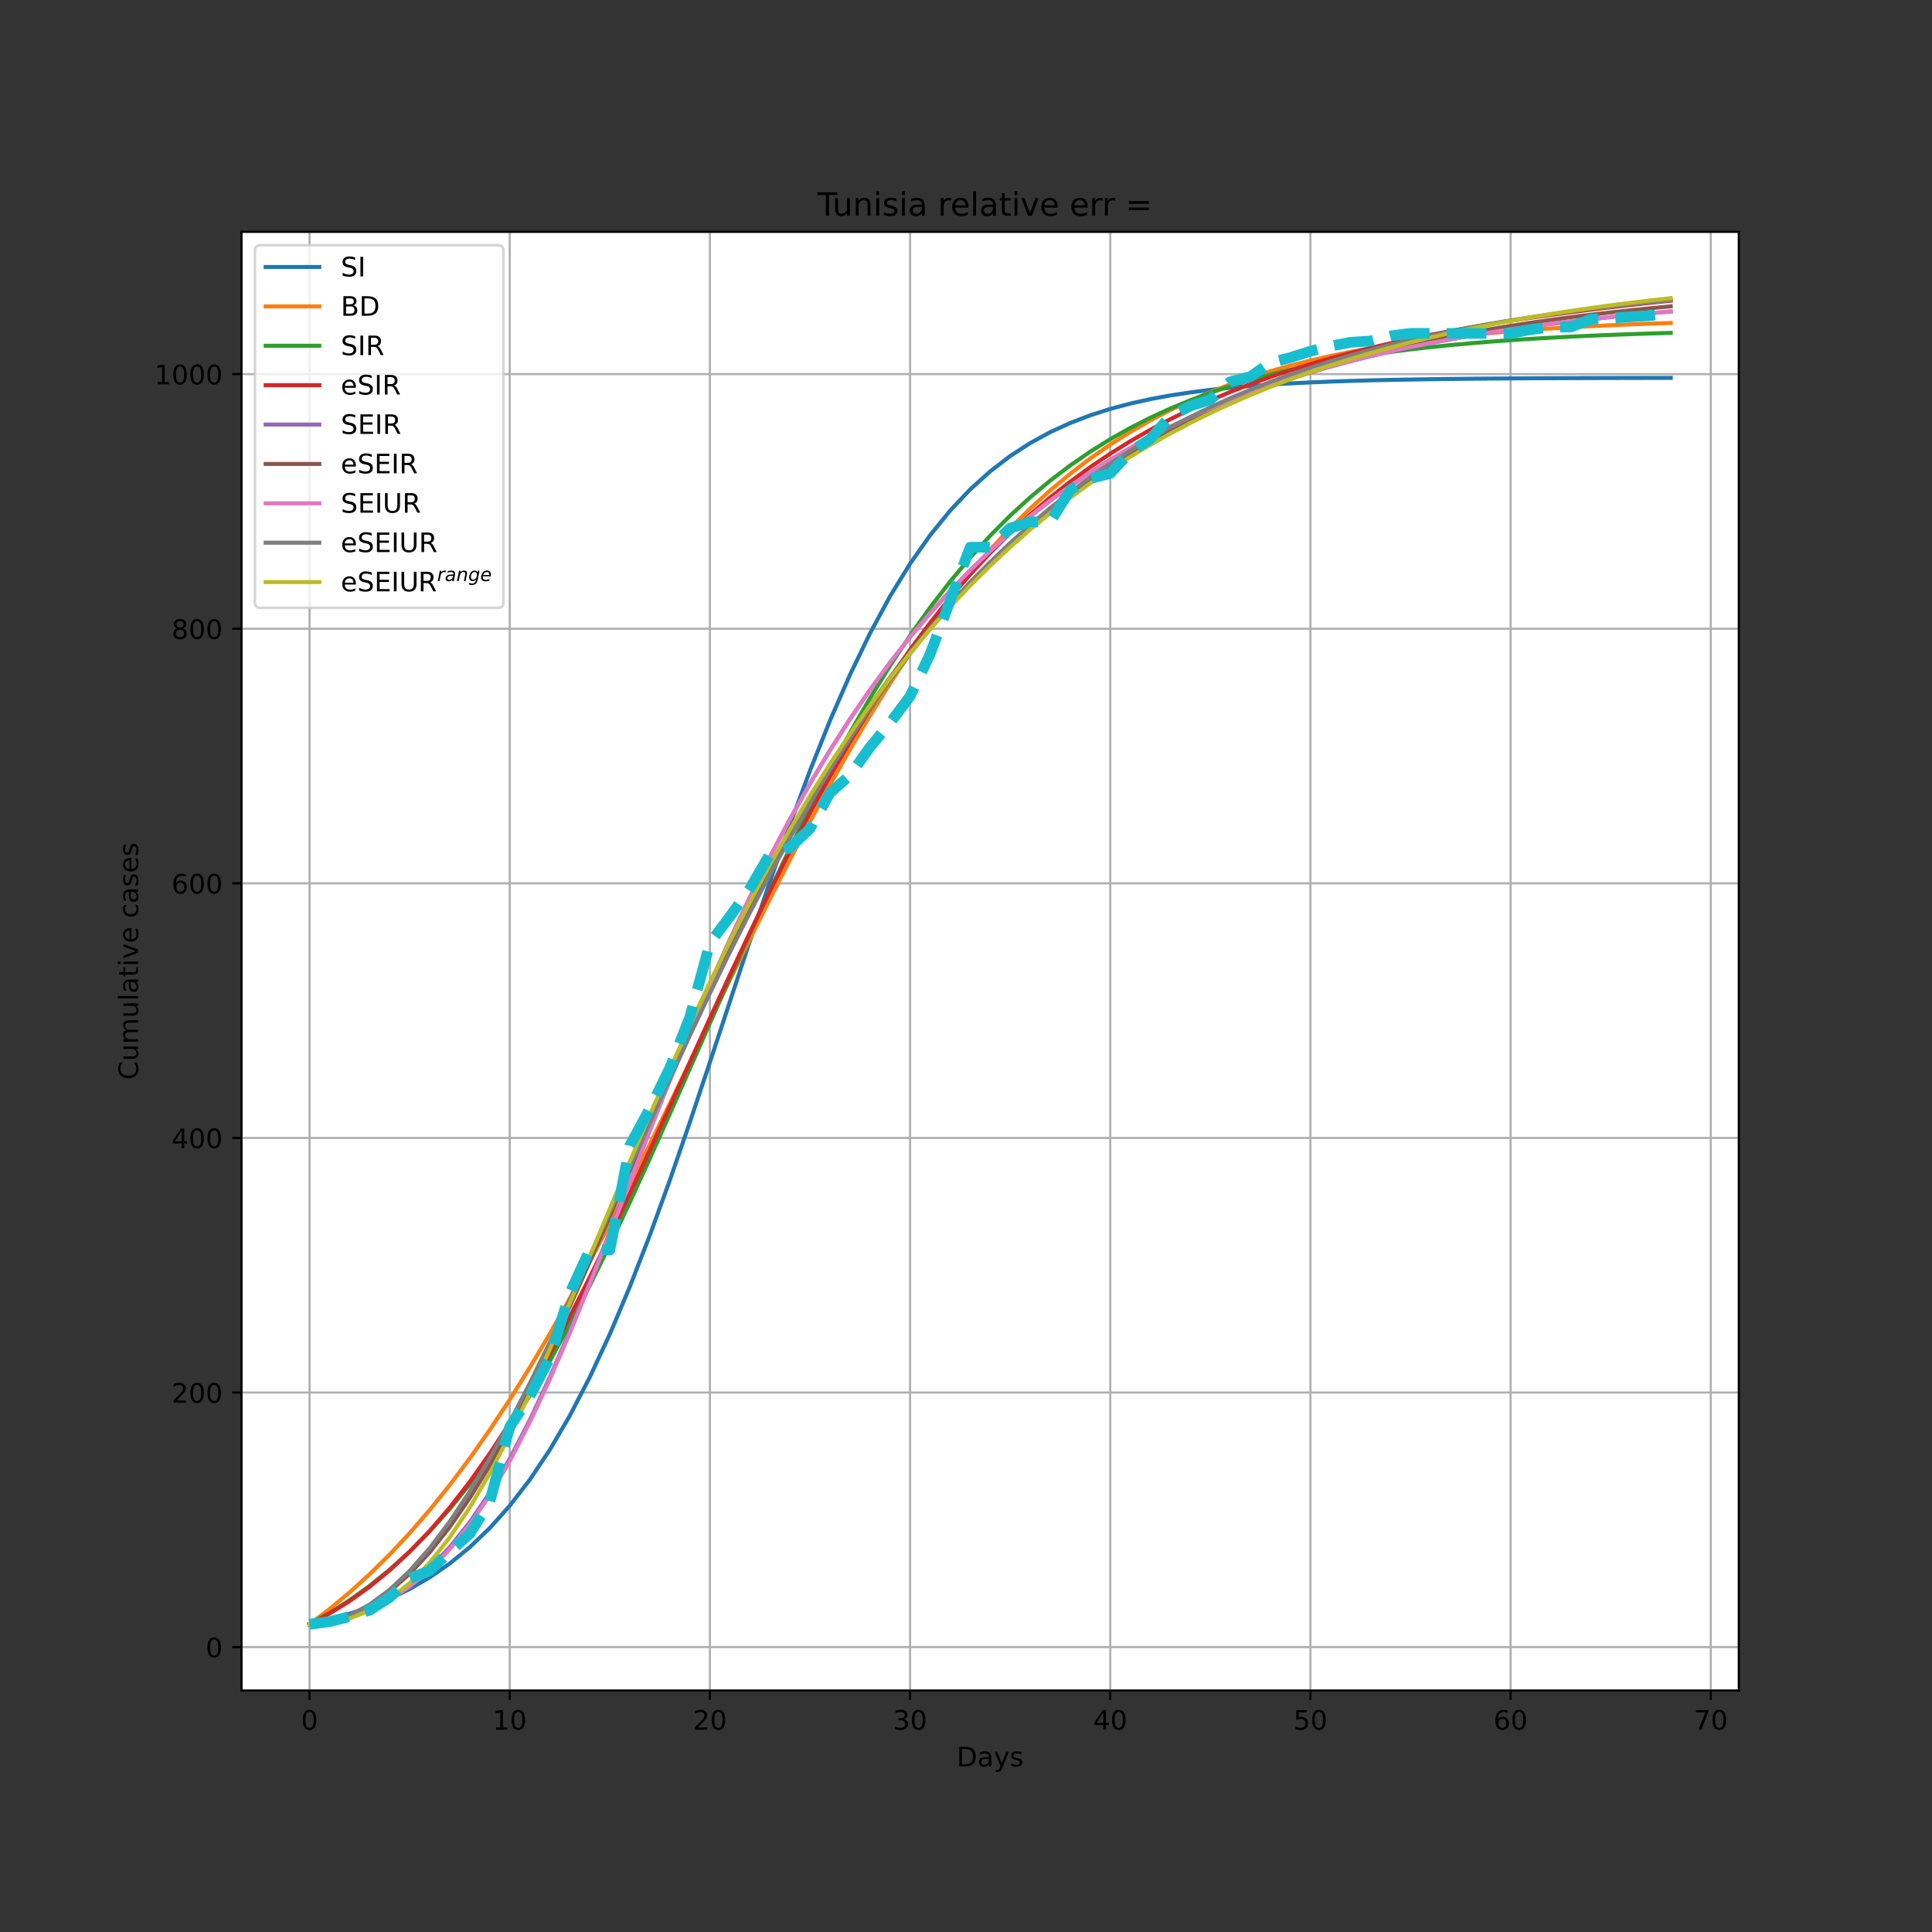 <?xml version="1.0" encoding="utf-8" standalone="no"?>
<!DOCTYPE svg PUBLIC "-//W3C//DTD SVG 1.1//EN"
  "http://www.w3.org/Graphics/SVG/1.1/DTD/svg11.dtd">
<!-- Created with matplotlib (https://matplotlib.org/) -->
<svg height="720pt" version="1.1" viewBox="0 0 720 720" width="720pt" xmlns="http://www.w3.org/2000/svg" xmlns:xlink="http://www.w3.org/1999/xlink">
 <rect x="0" y="0" width="720" height="720" fill="#333333" stroke="none"/>
 <defs>
  <style type="text/css">*{stroke-linecap:butt;stroke-linejoin:round;}</style>
 </defs>
 <g id="figure_1">
  <g id="patch_1">
   <path d="M 0 720 
L 720 720 
L 720 0 
L 0 0 
z
" style="fill:none;"/>
  </g>
  <g id="axes_1">
   <g id="patch_2">
    <path d="M 90 630 
L 648 630 
L 648 86.4 
L 90 86.4 
z
" style="fill:#ffffff;"/>
   </g>
   <g id="matplotlib.axis_1">
    <g id="xtick_1">
     <g id="line2d_1">
      <path clip-path="url(#pfd5584bd1d)" d="M 115.364 630 
L 115.364 86.4 
" style="fill:none;stroke:#b0b0b0;stroke-linecap:square;stroke-width:0.8;"/>
     </g>
     <g id="line2d_2">
      <defs>
       <path d="M 0 0 
L 0 3.5 
" id="mb42c02d935" style="stroke:#000000;stroke-width:0.8;"/>
      </defs>
      <g>
       <use style="stroke:#000000;stroke-width:0.8;" x="115.364" xlink:href="#mb42c02d935" y="630"/>
      </g>
     </g>
     <g id="text_1">
      <!-- 0 -->
      <g transform="translate(112.182 644.598)scale(0.1 -0.1)">
       <defs>
        <path d="M 31.781 66.406 
Q 24.172 66.406 20.328 58.906 
Q 16.5 51.422 16.5 36.375 
Q 16.5 21.391 20.328 13.891 
Q 24.172 6.391 31.781 6.391 
Q 39.453 6.391 43.281 13.891 
Q 47.125 21.391 47.125 36.375 
Q 47.125 51.422 43.281 58.906 
Q 39.453 66.406 31.781 66.406 
z
M 31.781 74.219 
Q 44.047 74.219 50.516 64.516 
Q 56.984 54.828 56.984 36.375 
Q 56.984 17.969 50.516 8.266 
Q 44.047 -1.422 31.781 -1.422 
Q 19.531 -1.422 13.062 8.266 
Q 6.594 17.969 6.594 36.375 
Q 6.594 54.828 13.062 64.516 
Q 19.531 74.219 31.781 74.219 
z
" id="DejaVuSans-48"/>
       </defs>
       <use xlink:href="#DejaVuSans-48"/>
      </g>
     </g>
    </g>
    <g id="xtick_2">
     <g id="line2d_3">
      <path clip-path="url(#pfd5584bd1d)" d="M 189.963 630 
L 189.963 86.4 
" style="fill:none;stroke:#b0b0b0;stroke-linecap:square;stroke-width:0.8;"/>
     </g>
     <g id="line2d_4">
      <g>
       <use style="stroke:#000000;stroke-width:0.8;" x="189.963" xlink:href="#mb42c02d935" y="630"/>
      </g>
     </g>
     <g id="text_2">
      <!-- 10 -->
      <g transform="translate(183.6 644.598)scale(0.1 -0.1)">
       <defs>
        <path d="M 12.406 8.297 
L 28.516 8.297 
L 28.516 63.922 
L 10.984 60.406 
L 10.984 69.391 
L 28.422 72.906 
L 38.281 72.906 
L 38.281 8.297 
L 54.391 8.297 
L 54.391 0 
L 12.406 0 
z
" id="DejaVuSans-49"/>
       </defs>
       <use xlink:href="#DejaVuSans-49"/>
       <use x="63.623" xlink:href="#DejaVuSans-48"/>
      </g>
     </g>
    </g>
    <g id="xtick_3">
     <g id="line2d_5">
      <path clip-path="url(#pfd5584bd1d)" d="M 264.561 630 
L 264.561 86.4 
" style="fill:none;stroke:#b0b0b0;stroke-linecap:square;stroke-width:0.8;"/>
     </g>
     <g id="line2d_6">
      <g>
       <use style="stroke:#000000;stroke-width:0.8;" x="264.561" xlink:href="#mb42c02d935" y="630"/>
      </g>
     </g>
     <g id="text_3">
      <!-- 20 -->
      <g transform="translate(258.199 644.598)scale(0.1 -0.1)">
       <defs>
        <path d="M 19.188 8.297 
L 53.609 8.297 
L 53.609 0 
L 7.328 0 
L 7.328 8.297 
Q 12.938 14.109 22.625 23.891 
Q 32.328 33.688 34.812 36.531 
Q 39.547 41.844 41.422 45.531 
Q 43.312 49.219 43.312 52.781 
Q 43.312 58.594 39.234 62.25 
Q 35.156 65.922 28.609 65.922 
Q 23.969 65.922 18.812 64.312 
Q 13.672 62.703 7.812 59.422 
L 7.812 69.391 
Q 13.766 71.781 18.938 73 
Q 24.125 74.219 28.422 74.219 
Q 39.75 74.219 46.484 68.547 
Q 53.219 62.891 53.219 53.422 
Q 53.219 48.922 51.531 44.891 
Q 49.859 40.875 45.406 35.406 
Q 44.188 33.984 37.641 27.219 
Q 31.109 20.453 19.188 8.297 
z
" id="DejaVuSans-50"/>
       </defs>
       <use xlink:href="#DejaVuSans-50"/>
       <use x="63.623" xlink:href="#DejaVuSans-48"/>
      </g>
     </g>
    </g>
    <g id="xtick_4">
     <g id="line2d_7">
      <path clip-path="url(#pfd5584bd1d)" d="M 339.16 630 
L 339.16 86.4 
" style="fill:none;stroke:#b0b0b0;stroke-linecap:square;stroke-width:0.8;"/>
     </g>
     <g id="line2d_8">
      <g>
       <use style="stroke:#000000;stroke-width:0.8;" x="339.16" xlink:href="#mb42c02d935" y="630"/>
      </g>
     </g>
     <g id="text_4">
      <!-- 30 -->
      <g transform="translate(332.798 644.598)scale(0.1 -0.1)">
       <defs>
        <path d="M 40.578 39.312 
Q 47.656 37.797 51.625 33 
Q 55.609 28.219 55.609 21.188 
Q 55.609 10.406 48.188 4.484 
Q 40.766 -1.422 27.094 -1.422 
Q 22.516 -1.422 17.656 -0.516 
Q 12.797 0.391 7.625 2.203 
L 7.625 11.719 
Q 11.719 9.328 16.594 8.109 
Q 21.484 6.891 26.812 6.891 
Q 36.078 6.891 40.938 10.547 
Q 45.797 14.203 45.797 21.188 
Q 45.797 27.641 41.281 31.266 
Q 36.766 34.906 28.719 34.906 
L 20.219 34.906 
L 20.219 43.016 
L 29.109 43.016 
Q 36.375 43.016 40.234 45.922 
Q 44.094 48.828 44.094 54.297 
Q 44.094 59.906 40.109 62.906 
Q 36.141 65.922 28.719 65.922 
Q 24.656 65.922 20.016 65.031 
Q 15.375 64.156 9.812 62.312 
L 9.812 71.094 
Q 15.438 72.656 20.344 73.438 
Q 25.25 74.219 29.594 74.219 
Q 40.828 74.219 47.359 69.109 
Q 53.906 64.016 53.906 55.328 
Q 53.906 49.266 50.438 45.094 
Q 46.969 40.922 40.578 39.312 
z
" id="DejaVuSans-51"/>
       </defs>
       <use xlink:href="#DejaVuSans-51"/>
       <use x="63.623" xlink:href="#DejaVuSans-48"/>
      </g>
     </g>
    </g>
    <g id="xtick_5">
     <g id="line2d_9">
      <path clip-path="url(#pfd5584bd1d)" d="M 413.759 630 
L 413.759 86.4 
" style="fill:none;stroke:#b0b0b0;stroke-linecap:square;stroke-width:0.8;"/>
     </g>
     <g id="line2d_10">
      <g>
       <use style="stroke:#000000;stroke-width:0.8;" x="413.759" xlink:href="#mb42c02d935" y="630"/>
      </g>
     </g>
     <g id="text_5">
      <!-- 40 -->
      <g transform="translate(407.397 644.598)scale(0.1 -0.1)">
       <defs>
        <path d="M 37.797 64.312 
L 12.891 25.391 
L 37.797 25.391 
z
M 35.203 72.906 
L 47.609 72.906 
L 47.609 25.391 
L 58.016 25.391 
L 58.016 17.188 
L 47.609 17.188 
L 47.609 0 
L 37.797 0 
L 37.797 17.188 
L 4.891 17.188 
L 4.891 26.703 
z
" id="DejaVuSans-52"/>
       </defs>
       <use xlink:href="#DejaVuSans-52"/>
       <use x="63.623" xlink:href="#DejaVuSans-48"/>
      </g>
     </g>
    </g>
    <g id="xtick_6">
     <g id="line2d_11">
      <path clip-path="url(#pfd5584bd1d)" d="M 488.358 630 
L 488.358 86.4 
" style="fill:none;stroke:#b0b0b0;stroke-linecap:square;stroke-width:0.8;"/>
     </g>
     <g id="line2d_12">
      <g>
       <use style="stroke:#000000;stroke-width:0.8;" x="488.358" xlink:href="#mb42c02d935" y="630"/>
      </g>
     </g>
     <g id="text_6">
      <!-- 50 -->
      <g transform="translate(481.996 644.598)scale(0.1 -0.1)">
       <defs>
        <path d="M 10.797 72.906 
L 49.516 72.906 
L 49.516 64.594 
L 19.828 64.594 
L 19.828 46.734 
Q 21.969 47.469 24.109 47.828 
Q 26.266 48.188 28.422 48.188 
Q 40.625 48.188 47.75 41.5 
Q 54.891 34.812 54.891 23.391 
Q 54.891 11.625 47.562 5.094 
Q 40.234 -1.422 26.906 -1.422 
Q 22.312 -1.422 17.547 -0.641 
Q 12.797 0.141 7.719 1.703 
L 7.719 11.625 
Q 12.109 9.234 16.797 8.062 
Q 21.484 6.891 26.703 6.891 
Q 35.156 6.891 40.078 11.328 
Q 45.016 15.766 45.016 23.391 
Q 45.016 31 40.078 35.438 
Q 35.156 39.891 26.703 39.891 
Q 22.75 39.891 18.812 39.016 
Q 14.891 38.141 10.797 36.281 
z
" id="DejaVuSans-53"/>
       </defs>
       <use xlink:href="#DejaVuSans-53"/>
       <use x="63.623" xlink:href="#DejaVuSans-48"/>
      </g>
     </g>
    </g>
    <g id="xtick_7">
     <g id="line2d_13">
      <path clip-path="url(#pfd5584bd1d)" d="M 562.957 630 
L 562.957 86.4 
" style="fill:none;stroke:#b0b0b0;stroke-linecap:square;stroke-width:0.8;"/>
     </g>
     <g id="line2d_14">
      <g>
       <use style="stroke:#000000;stroke-width:0.8;" x="562.957" xlink:href="#mb42c02d935" y="630"/>
      </g>
     </g>
     <g id="text_7">
      <!-- 60 -->
      <g transform="translate(556.595 644.598)scale(0.1 -0.1)">
       <defs>
        <path d="M 33.016 40.375 
Q 26.375 40.375 22.484 35.828 
Q 18.609 31.297 18.609 23.391 
Q 18.609 15.531 22.484 10.953 
Q 26.375 6.391 33.016 6.391 
Q 39.656 6.391 43.531 10.953 
Q 47.406 15.531 47.406 23.391 
Q 47.406 31.297 43.531 35.828 
Q 39.656 40.375 33.016 40.375 
z
M 52.594 71.297 
L 52.594 62.312 
Q 48.875 64.062 45.094 64.984 
Q 41.312 65.922 37.594 65.922 
Q 27.828 65.922 22.672 59.328 
Q 17.531 52.734 16.797 39.406 
Q 19.672 43.656 24.016 45.922 
Q 28.375 48.188 33.594 48.188 
Q 44.578 48.188 50.953 41.516 
Q 57.328 34.859 57.328 23.391 
Q 57.328 12.156 50.688 5.359 
Q 44.047 -1.422 33.016 -1.422 
Q 20.359 -1.422 13.672 8.266 
Q 6.984 17.969 6.984 36.375 
Q 6.984 53.656 15.188 63.938 
Q 23.391 74.219 37.203 74.219 
Q 40.922 74.219 44.703 73.484 
Q 48.484 72.75 52.594 71.297 
z
" id="DejaVuSans-54"/>
       </defs>
       <use xlink:href="#DejaVuSans-54"/>
       <use x="63.623" xlink:href="#DejaVuSans-48"/>
      </g>
     </g>
    </g>
    <g id="xtick_8">
     <g id="line2d_15">
      <path clip-path="url(#pfd5584bd1d)" d="M 637.556 630 
L 637.556 86.4 
" style="fill:none;stroke:#b0b0b0;stroke-linecap:square;stroke-width:0.8;"/>
     </g>
     <g id="line2d_16">
      <g>
       <use style="stroke:#000000;stroke-width:0.8;" x="637.556" xlink:href="#mb42c02d935" y="630"/>
      </g>
     </g>
     <g id="text_8">
      <!-- 70 -->
      <g transform="translate(631.194 644.598)scale(0.1 -0.1)">
       <defs>
        <path d="M 8.203 72.906 
L 55.078 72.906 
L 55.078 68.703 
L 28.609 0 
L 18.312 0 
L 43.219 64.594 
L 8.203 64.594 
z
" id="DejaVuSans-55"/>
       </defs>
       <use xlink:href="#DejaVuSans-55"/>
       <use x="63.623" xlink:href="#DejaVuSans-48"/>
      </g>
     </g>
    </g>
    <g id="text_9">
     <!-- Days -->
     <g transform="translate(356.522 658.277)scale(0.1 -0.1)">
      <defs>
       <path d="M 19.672 64.797 
L 19.672 8.109 
L 31.594 8.109 
Q 46.688 8.109 53.688 14.938 
Q 60.688 21.781 60.688 36.531 
Q 60.688 51.172 53.688 57.984 
Q 46.688 64.797 31.594 64.797 
z
M 9.812 72.906 
L 30.078 72.906 
Q 51.266 72.906 61.172 64.094 
Q 71.094 55.281 71.094 36.531 
Q 71.094 17.672 61.125 8.828 
Q 51.172 0 30.078 0 
L 9.812 0 
z
" id="DejaVuSans-68"/>
       <path d="M 34.281 27.484 
Q 23.391 27.484 19.188 25 
Q 14.984 22.516 14.984 16.5 
Q 14.984 11.719 18.141 8.906 
Q 21.297 6.109 26.703 6.109 
Q 34.188 6.109 38.703 11.406 
Q 43.219 16.703 43.219 25.484 
L 43.219 27.484 
z
M 52.203 31.203 
L 52.203 0 
L 43.219 0 
L 43.219 8.297 
Q 40.141 3.328 35.547 0.953 
Q 30.953 -1.422 24.312 -1.422 
Q 15.922 -1.422 10.953 3.297 
Q 6 8.016 6 15.922 
Q 6 25.141 12.172 29.828 
Q 18.359 34.516 30.609 34.516 
L 43.219 34.516 
L 43.219 35.406 
Q 43.219 41.609 39.141 45 
Q 35.062 48.391 27.688 48.391 
Q 23 48.391 18.547 47.266 
Q 14.109 46.141 10.016 43.891 
L 10.016 52.203 
Q 14.938 54.109 19.578 55.047 
Q 24.219 56 28.609 56 
Q 40.484 56 46.344 49.844 
Q 52.203 43.703 52.203 31.203 
z
" id="DejaVuSans-97"/>
       <path d="M 32.172 -5.078 
Q 28.375 -14.844 24.75 -17.812 
Q 21.141 -20.797 15.094 -20.797 
L 7.906 -20.797 
L 7.906 -13.281 
L 13.188 -13.281 
Q 16.891 -13.281 18.938 -11.516 
Q 21 -9.766 23.484 -3.219 
L 25.094 0.875 
L 2.984 54.688 
L 12.5 54.688 
L 29.594 11.922 
L 46.688 54.688 
L 56.203 54.688 
z
" id="DejaVuSans-121"/>
       <path d="M 44.281 53.078 
L 44.281 44.578 
Q 40.484 46.531 36.375 47.5 
Q 32.281 48.484 27.875 48.484 
Q 21.188 48.484 17.844 46.438 
Q 14.5 44.391 14.5 40.281 
Q 14.5 37.156 16.891 35.375 
Q 19.281 33.594 26.516 31.984 
L 29.594 31.297 
Q 39.156 29.25 43.188 25.516 
Q 47.219 21.781 47.219 15.094 
Q 47.219 7.469 41.188 3.016 
Q 35.156 -1.422 24.609 -1.422 
Q 20.219 -1.422 15.453 -0.562 
Q 10.688 0.297 5.422 2 
L 5.422 11.281 
Q 10.406 8.688 15.234 7.391 
Q 20.062 6.109 24.812 6.109 
Q 31.156 6.109 34.562 8.281 
Q 37.984 10.453 37.984 14.406 
Q 37.984 18.062 35.516 20.016 
Q 33.062 21.969 24.703 23.781 
L 21.578 24.516 
Q 13.234 26.266 9.516 29.906 
Q 5.812 33.547 5.812 39.891 
Q 5.812 47.609 11.281 51.797 
Q 16.75 56 26.812 56 
Q 31.781 56 36.172 55.266 
Q 40.578 54.547 44.281 53.078 
z
" id="DejaVuSans-115"/>
      </defs>
      <use xlink:href="#DejaVuSans-68"/>
      <use x="77.002" xlink:href="#DejaVuSans-97"/>
      <use x="138.281" xlink:href="#DejaVuSans-121"/>
      <use x="197.461" xlink:href="#DejaVuSans-115"/>
     </g>
    </g>
   </g>
   <g id="matplotlib.axis_2">
    <g id="ytick_1">
     <g id="line2d_17">
      <path clip-path="url(#pfd5584bd1d)" d="M 90 613.83 
L 648 613.83 
" style="fill:none;stroke:#b0b0b0;stroke-linecap:square;stroke-width:0.8;"/>
     </g>
     <g id="line2d_18">
      <defs>
       <path d="M 0 0 
L -3.5 0 
" id="m136437ce0d" style="stroke:#000000;stroke-width:0.8;"/>
      </defs>
      <g>
       <use style="stroke:#000000;stroke-width:0.8;" x="90" xlink:href="#m136437ce0d" y="613.83"/>
      </g>
     </g>
     <g id="text_10">
      <!-- 0 -->
      <g transform="translate(76.638 617.629)scale(0.1 -0.1)">
       <use xlink:href="#DejaVuSans-48"/>
      </g>
     </g>
    </g>
    <g id="ytick_2">
     <g id="line2d_19">
      <path clip-path="url(#pfd5584bd1d)" d="M 90 518.949 
L 648 518.949 
" style="fill:none;stroke:#b0b0b0;stroke-linecap:square;stroke-width:0.8;"/>
     </g>
     <g id="line2d_20">
      <g>
       <use style="stroke:#000000;stroke-width:0.8;" x="90" xlink:href="#m136437ce0d" y="518.949"/>
      </g>
     </g>
     <g id="text_11">
      <!-- 200 -->
      <g transform="translate(63.913 522.748)scale(0.1 -0.1)">
       <use xlink:href="#DejaVuSans-50"/>
       <use x="63.623" xlink:href="#DejaVuSans-48"/>
       <use x="127.246" xlink:href="#DejaVuSans-48"/>
      </g>
     </g>
    </g>
    <g id="ytick_3">
     <g id="line2d_21">
      <path clip-path="url(#pfd5584bd1d)" d="M 90 424.067 
L 648 424.067 
" style="fill:none;stroke:#b0b0b0;stroke-linecap:square;stroke-width:0.8;"/>
     </g>
     <g id="line2d_22">
      <g>
       <use style="stroke:#000000;stroke-width:0.8;" x="90" xlink:href="#m136437ce0d" y="424.067"/>
      </g>
     </g>
     <g id="text_12">
      <!-- 400 -->
      <g transform="translate(63.913 427.866)scale(0.1 -0.1)">
       <use xlink:href="#DejaVuSans-52"/>
       <use x="63.623" xlink:href="#DejaVuSans-48"/>
       <use x="127.246" xlink:href="#DejaVuSans-48"/>
      </g>
     </g>
    </g>
    <g id="ytick_4">
     <g id="line2d_23">
      <path clip-path="url(#pfd5584bd1d)" d="M 90 329.185 
L 648 329.185 
" style="fill:none;stroke:#b0b0b0;stroke-linecap:square;stroke-width:0.8;"/>
     </g>
     <g id="line2d_24">
      <g>
       <use style="stroke:#000000;stroke-width:0.8;" x="90" xlink:href="#m136437ce0d" y="329.185"/>
      </g>
     </g>
     <g id="text_13">
      <!-- 600 -->
      <g transform="translate(63.913 332.985)scale(0.1 -0.1)">
       <use xlink:href="#DejaVuSans-54"/>
       <use x="63.623" xlink:href="#DejaVuSans-48"/>
       <use x="127.246" xlink:href="#DejaVuSans-48"/>
      </g>
     </g>
    </g>
    <g id="ytick_5">
     <g id="line2d_25">
      <path clip-path="url(#pfd5584bd1d)" d="M 90 234.304 
L 648 234.304 
" style="fill:none;stroke:#b0b0b0;stroke-linecap:square;stroke-width:0.8;"/>
     </g>
     <g id="line2d_26">
      <g>
       <use style="stroke:#000000;stroke-width:0.8;" x="90" xlink:href="#m136437ce0d" y="234.304"/>
      </g>
     </g>
     <g id="text_14">
      <!-- 800 -->
      <g transform="translate(63.913 238.103)scale(0.1 -0.1)">
       <defs>
        <path d="M 31.781 34.625 
Q 24.75 34.625 20.719 30.859 
Q 16.703 27.094 16.703 20.516 
Q 16.703 13.922 20.719 10.156 
Q 24.75 6.391 31.781 6.391 
Q 38.812 6.391 42.859 10.172 
Q 46.922 13.969 46.922 20.516 
Q 46.922 27.094 42.891 30.859 
Q 38.875 34.625 31.781 34.625 
z
M 21.922 38.812 
Q 15.578 40.375 12.031 44.719 
Q 8.5 49.078 8.5 55.328 
Q 8.5 64.062 14.719 69.141 
Q 20.953 74.219 31.781 74.219 
Q 42.672 74.219 48.875 69.141 
Q 55.078 64.062 55.078 55.328 
Q 55.078 49.078 51.531 44.719 
Q 48 40.375 41.703 38.812 
Q 48.828 37.156 52.797 32.312 
Q 56.781 27.484 56.781 20.516 
Q 56.781 9.906 50.312 4.234 
Q 43.844 -1.422 31.781 -1.422 
Q 19.734 -1.422 13.25 4.234 
Q 6.781 9.906 6.781 20.516 
Q 6.781 27.484 10.781 32.312 
Q 14.797 37.156 21.922 38.812 
z
M 18.312 54.391 
Q 18.312 48.734 21.844 45.562 
Q 25.391 42.391 31.781 42.391 
Q 38.141 42.391 41.719 45.562 
Q 45.312 48.734 45.312 54.391 
Q 45.312 60.062 41.719 63.234 
Q 38.141 66.406 31.781 66.406 
Q 25.391 66.406 21.844 63.234 
Q 18.312 60.062 18.312 54.391 
z
" id="DejaVuSans-56"/>
       </defs>
       <use xlink:href="#DejaVuSans-56"/>
       <use x="63.623" xlink:href="#DejaVuSans-48"/>
       <use x="127.246" xlink:href="#DejaVuSans-48"/>
      </g>
     </g>
    </g>
    <g id="ytick_6">
     <g id="line2d_27">
      <path clip-path="url(#pfd5584bd1d)" d="M 90 139.422 
L 648 139.422 
" style="fill:none;stroke:#b0b0b0;stroke-linecap:square;stroke-width:0.8;"/>
     </g>
     <g id="line2d_28">
      <g>
       <use style="stroke:#000000;stroke-width:0.8;" x="90" xlink:href="#m136437ce0d" y="139.422"/>
      </g>
     </g>
     <g id="text_15">
      <!-- 1000 -->
      <g transform="translate(57.55 143.222)scale(0.1 -0.1)">
       <use xlink:href="#DejaVuSans-49"/>
       <use x="63.623" xlink:href="#DejaVuSans-48"/>
       <use x="127.246" xlink:href="#DejaVuSans-48"/>
       <use x="190.869" xlink:href="#DejaVuSans-48"/>
      </g>
     </g>
    </g>
    <g id="text_16">
     <!-- Cumulative cases -->
     <g transform="translate(51.47 402.426)rotate(-90)scale(0.1 -0.1)">
      <defs>
       <path d="M 64.406 67.281 
L 64.406 56.891 
Q 59.422 61.531 53.781 63.812 
Q 48.141 66.109 41.797 66.109 
Q 29.297 66.109 22.656 58.469 
Q 16.016 50.828 16.016 36.375 
Q 16.016 21.969 22.656 14.328 
Q 29.297 6.688 41.797 6.688 
Q 48.141 6.688 53.781 8.984 
Q 59.422 11.281 64.406 15.922 
L 64.406 5.609 
Q 59.234 2.094 53.438 0.328 
Q 47.656 -1.422 41.219 -1.422 
Q 24.656 -1.422 15.125 8.703 
Q 5.609 18.844 5.609 36.375 
Q 5.609 53.953 15.125 64.078 
Q 24.656 74.219 41.219 74.219 
Q 47.75 74.219 53.531 72.484 
Q 59.328 70.75 64.406 67.281 
z
" id="DejaVuSans-67"/>
       <path d="M 8.5 21.578 
L 8.5 54.688 
L 17.484 54.688 
L 17.484 21.922 
Q 17.484 14.156 20.5 10.266 
Q 23.531 6.391 29.594 6.391 
Q 36.859 6.391 41.078 11.031 
Q 45.312 15.672 45.312 23.688 
L 45.312 54.688 
L 54.297 54.688 
L 54.297 0 
L 45.312 0 
L 45.312 8.406 
Q 42.047 3.422 37.719 1 
Q 33.406 -1.422 27.688 -1.422 
Q 18.266 -1.422 13.375 4.438 
Q 8.5 10.297 8.5 21.578 
z
M 31.109 56 
z
" id="DejaVuSans-117"/>
       <path d="M 52 44.188 
Q 55.375 50.25 60.062 53.125 
Q 64.75 56 71.094 56 
Q 79.641 56 84.281 50.016 
Q 88.922 44.047 88.922 33.016 
L 88.922 0 
L 79.891 0 
L 79.891 32.719 
Q 79.891 40.578 77.094 44.375 
Q 74.312 48.188 68.609 48.188 
Q 61.625 48.188 57.562 43.547 
Q 53.516 38.922 53.516 30.906 
L 53.516 0 
L 44.484 0 
L 44.484 32.719 
Q 44.484 40.625 41.703 44.406 
Q 38.922 48.188 33.109 48.188 
Q 26.219 48.188 22.156 43.531 
Q 18.109 38.875 18.109 30.906 
L 18.109 0 
L 9.078 0 
L 9.078 54.688 
L 18.109 54.688 
L 18.109 46.188 
Q 21.188 51.219 25.484 53.609 
Q 29.781 56 35.688 56 
Q 41.656 56 45.828 52.969 
Q 50 49.953 52 44.188 
z
" id="DejaVuSans-109"/>
       <path d="M 9.422 75.984 
L 18.406 75.984 
L 18.406 0 
L 9.422 0 
z
" id="DejaVuSans-108"/>
       <path d="M 18.312 70.219 
L 18.312 54.688 
L 36.812 54.688 
L 36.812 47.703 
L 18.312 47.703 
L 18.312 18.016 
Q 18.312 11.328 20.141 9.422 
Q 21.969 7.516 27.594 7.516 
L 36.812 7.516 
L 36.812 0 
L 27.594 0 
Q 17.188 0 13.234 3.875 
Q 9.281 7.766 9.281 18.016 
L 9.281 47.703 
L 2.688 47.703 
L 2.688 54.688 
L 9.281 54.688 
L 9.281 70.219 
z
" id="DejaVuSans-116"/>
       <path d="M 9.422 54.688 
L 18.406 54.688 
L 18.406 0 
L 9.422 0 
z
M 9.422 75.984 
L 18.406 75.984 
L 18.406 64.594 
L 9.422 64.594 
z
" id="DejaVuSans-105"/>
       <path d="M 2.984 54.688 
L 12.5 54.688 
L 29.594 8.797 
L 46.688 54.688 
L 56.203 54.688 
L 35.688 0 
L 23.484 0 
z
" id="DejaVuSans-118"/>
       <path d="M 56.203 29.594 
L 56.203 25.203 
L 14.891 25.203 
Q 15.484 15.922 20.484 11.062 
Q 25.484 6.203 34.422 6.203 
Q 39.594 6.203 44.453 7.469 
Q 49.312 8.734 54.109 11.281 
L 54.109 2.781 
Q 49.266 0.734 44.188 -0.344 
Q 39.109 -1.422 33.891 -1.422 
Q 20.797 -1.422 13.156 6.188 
Q 5.516 13.812 5.516 26.812 
Q 5.516 40.234 12.766 48.109 
Q 20.016 56 32.328 56 
Q 43.359 56 49.781 48.891 
Q 56.203 41.797 56.203 29.594 
z
M 47.219 32.234 
Q 47.125 39.594 43.094 43.984 
Q 39.062 48.391 32.422 48.391 
Q 24.906 48.391 20.391 44.141 
Q 15.875 39.891 15.188 32.172 
z
" id="DejaVuSans-101"/>
       <path id="DejaVuSans-32"/>
       <path d="M 48.781 52.594 
L 48.781 44.188 
Q 44.969 46.297 41.141 47.344 
Q 37.312 48.391 33.406 48.391 
Q 24.656 48.391 19.812 42.844 
Q 14.984 37.312 14.984 27.297 
Q 14.984 17.281 19.812 11.734 
Q 24.656 6.203 33.406 6.203 
Q 37.312 6.203 41.141 7.25 
Q 44.969 8.297 48.781 10.406 
L 48.781 2.094 
Q 45.016 0.344 40.984 -0.531 
Q 36.969 -1.422 32.422 -1.422 
Q 20.062 -1.422 12.781 6.344 
Q 5.516 14.109 5.516 27.297 
Q 5.516 40.672 12.859 48.328 
Q 20.219 56 33.016 56 
Q 37.156 56 41.109 55.141 
Q 45.062 54.297 48.781 52.594 
z
" id="DejaVuSans-99"/>
      </defs>
      <use xlink:href="#DejaVuSans-67"/>
      <use x="69.824" xlink:href="#DejaVuSans-117"/>
      <use x="133.203" xlink:href="#DejaVuSans-109"/>
      <use x="230.615" xlink:href="#DejaVuSans-117"/>
      <use x="293.994" xlink:href="#DejaVuSans-108"/>
      <use x="321.777" xlink:href="#DejaVuSans-97"/>
      <use x="383.057" xlink:href="#DejaVuSans-116"/>
      <use x="422.266" xlink:href="#DejaVuSans-105"/>
      <use x="450.049" xlink:href="#DejaVuSans-118"/>
      <use x="509.229" xlink:href="#DejaVuSans-101"/>
      <use x="570.752" xlink:href="#DejaVuSans-32"/>
      <use x="602.539" xlink:href="#DejaVuSans-99"/>
      <use x="657.52" xlink:href="#DejaVuSans-97"/>
      <use x="718.799" xlink:href="#DejaVuSans-115"/>
      <use x="770.898" xlink:href="#DejaVuSans-101"/>
      <use x="832.422" xlink:href="#DejaVuSans-115"/>
     </g>
    </g>
   </g>
   <g id="line2d_29">
    <path clip-path="url(#pfd5584bd1d)" d="M 115.364 605.291 
L 122.824 603.523 
L 130.283 601.399 
L 137.743 598.852 
L 145.203 595.804 
L 152.663 592.164 
L 160.123 587.831 
L 167.583 582.691 
L 175.043 576.62 
L 182.503 569.484 
L 189.963 561.145 
L 197.422 551.466 
L 204.882 540.32 
L 212.342 527.6 
L 219.802 513.232 
L 227.262 497.193 
L 234.722 479.519 
L 242.182 460.321 
L 249.642 439.787 
L 257.102 418.189 
L 264.561 395.865 
L 272.021 373.202 
L 279.481 350.615 
L 286.941 328.51 
L 294.401 307.26 
L 301.861 287.182 
L 309.321 268.516 
L 316.781 251.423 
L 324.241 235.987 
L 331.701 222.22 
L 339.16 210.079 
L 346.62 199.476 
L 354.08 190.296 
L 361.54 182.407 
L 369 175.672 
L 376.46 169.952 
L 383.92 165.117 
L 391.38 161.047 
L 398.84 157.632 
L 406.299 154.774 
L 413.759 152.388 
L 421.219 150.4 
L 428.679 148.746 
L 436.139 147.372 
L 443.599 146.232 
L 451.059 145.287 
L 458.519 144.504 
L 465.979 143.856 
L 473.439 143.32 
L 480.898 142.876 
L 488.358 142.51 
L 495.818 142.207 
L 503.278 141.956 
L 510.738 141.749 
L 518.198 141.578 
L 525.658 141.437 
L 533.118 141.321 
L 540.578 141.224 
L 548.037 141.145 
L 555.497 141.079 
L 562.957 141.025 
L 570.417 140.98 
L 577.877 140.943 
L 585.337 140.913 
L 592.797 140.888 
L 600.257 140.867 
L 607.717 140.85 
L 615.176 140.836 
L 622.636 140.824 
" style="fill:none;stroke:#1f77b4;stroke-linecap:square;stroke-width:1.5;"/>
   </g>
   <g id="line2d_30">
    <path clip-path="url(#pfd5584bd1d)" d="M 115.364 605.291 
L 122.824 599.624 
L 130.283 593.428 
L 137.743 586.668 
L 145.203 579.317 
L 152.663 571.346 
L 160.123 562.732 
L 167.583 553.458 
L 175.043 543.512 
L 182.503 532.891 
L 189.963 521.598 
L 197.422 509.649 
L 204.882 497.07 
L 212.342 483.898 
L 219.802 470.181 
L 227.262 455.979 
L 234.722 441.363 
L 242.182 426.414 
L 249.642 411.221 
L 257.102 395.877 
L 264.561 380.483 
L 272.021 365.138 
L 279.481 349.94 
L 286.941 334.985 
L 294.401 320.362 
L 301.861 306.151 
L 309.321 292.423 
L 316.781 279.239 
L 324.241 266.647 
L 331.701 254.686 
L 339.16 243.379 
L 346.62 232.744 
L 354.08 222.784 
L 361.54 213.497 
L 369 204.87 
L 376.46 196.886 
L 383.92 189.522 
L 391.38 182.75 
L 398.84 176.542 
L 406.299 170.865 
L 413.759 165.686 
L 421.219 160.972 
L 428.679 156.69 
L 436.139 152.807 
L 443.599 149.291 
L 451.059 146.114 
L 458.519 143.245 
L 465.979 140.659 
L 473.439 138.329 
L 480.898 136.233 
L 488.358 134.349 
L 495.818 132.656 
L 503.278 131.137 
L 510.738 129.774 
L 518.198 128.553 
L 525.658 127.458 
L 533.118 126.478 
L 540.578 125.6 
L 548.037 124.814 
L 555.497 124.112 
L 562.957 123.483 
L 570.417 122.921 
L 577.877 122.419 
L 585.337 121.97 
L 592.797 121.569 
L 600.257 121.21 
L 607.717 120.89 
L 615.176 120.604 
L 622.636 120.349 
" style="fill:none;stroke:#ff7f0e;stroke-linecap:square;stroke-width:1.5;"/>
   </g>
   <g id="line2d_31">
    <path clip-path="url(#pfd5584bd1d)" d="M 115.364 605.291 
L 122.824 601.092 
L 130.283 596.342 
L 137.743 590.985 
L 145.203 584.964 
L 152.663 578.222 
L 160.123 570.706 
L 167.583 562.367 
L 175.043 553.162 
L 182.503 543.06 
L 189.963 532.042 
L 197.422 520.108 
L 204.882 507.273 
L 212.342 493.577 
L 219.802 479.081 
L 227.262 463.869 
L 234.722 448.045 
L 242.182 431.734 
L 249.642 415.075 
L 257.102 398.215 
L 264.561 381.31 
L 272.021 364.509 
L 279.481 347.959 
L 286.941 331.792 
L 294.401 316.125 
L 301.861 301.059 
L 309.321 286.672 
L 316.781 273.025 
L 324.241 260.157 
L 331.701 248.093 
L 339.16 236.839 
L 346.62 226.389 
L 354.08 216.725 
L 361.54 207.823 
L 369 199.648 
L 376.46 192.165 
L 383.92 185.333 
L 391.38 179.11 
L 398.84 173.453 
L 406.299 168.321 
L 413.759 163.672 
L 421.219 159.468 
L 428.679 155.67 
L 436.139 152.244 
L 443.599 149.156 
L 451.059 146.375 
L 458.519 143.873 
L 465.979 141.623 
L 473.439 139.601 
L 480.898 137.786 
L 488.358 136.156 
L 495.818 134.694 
L 503.278 133.383 
L 510.738 132.207 
L 518.198 131.153 
L 525.658 130.209 
L 533.118 129.363 
L 540.578 128.605 
L 548.037 127.927 
L 555.497 127.32 
L 562.957 126.776 
L 570.417 126.289 
L 577.877 125.854 
L 585.337 125.464 
L 592.797 125.116 
L 600.257 124.804 
L 607.717 124.525 
L 615.176 124.275 
L 622.636 124.052 
" style="fill:none;stroke:#2ca02c;stroke-linecap:square;stroke-width:1.5;"/>
   </g>
   <g id="line2d_32">
    <path clip-path="url(#pfd5584bd1d)" d="M 115.364 605.291 
L 122.824 601.31 
L 130.283 596.674 
L 137.743 591.328 
L 145.203 585.218 
L 152.663 578.296 
L 160.123 570.516 
L 167.583 561.842 
L 175.043 552.249 
L 182.503 541.725 
L 189.963 530.275 
L 197.422 517.922 
L 204.882 504.708 
L 212.342 490.698 
L 219.802 475.976 
L 227.262 460.647 
L 234.722 444.832 
L 242.182 428.663 
L 249.642 412.281 
L 257.102 395.832 
L 264.561 379.457 
L 272.021 363.291 
L 279.481 347.457 
L 286.941 332.064 
L 294.401 317.203 
L 301.861 302.948 
L 309.321 289.354 
L 316.781 276.459 
L 324.241 264.285 
L 331.701 252.839 
L 339.16 242.116 
L 346.62 232.104 
L 354.08 222.779 
L 361.54 214.114 
L 369 206.078 
L 376.46 198.634 
L 383.92 191.749 
L 391.38 185.384 
L 398.84 179.506 
L 406.299 174.077 
L 413.759 169.065 
L 421.219 164.437 
L 428.679 160.163 
L 436.139 156.215 
L 443.599 152.566 
L 451.059 149.191 
L 458.519 146.067 
L 465.979 143.174 
L 473.439 140.492 
L 480.898 138.003 
L 488.358 135.691 
L 495.818 133.541 
L 503.278 131.539 
L 510.738 129.672 
L 518.198 127.93 
L 525.658 126.301 
L 533.118 124.777 
L 540.578 123.348 
L 548.037 122.006 
L 555.497 120.745 
L 562.957 119.556 
L 570.417 118.435 
L 577.877 117.376 
L 585.337 116.374 
L 592.797 115.423 
L 600.257 114.52 
L 607.717 113.662 
L 615.176 112.843 
L 622.636 112.062 
" style="fill:none;stroke:#d62728;stroke-linecap:square;stroke-width:1.5;"/>
   </g>
   <g id="line2d_33">
    <path clip-path="url(#pfd5584bd1d)" d="M 115.364 605.291 
L 122.824 604.561 
L 130.283 602.636 
L 137.743 599.694 
L 145.203 595.738 
L 152.663 590.672 
L 160.123 584.352 
L 167.583 576.616 
L 175.043 567.312 
L 182.503 556.327 
L 189.963 543.617 
L 197.422 529.228 
L 204.882 513.309 
L 212.342 496.101 
L 219.802 477.92 
L 227.262 459.12 
L 234.722 440.054 
L 242.182 421.045 
L 249.642 402.365 
L 257.102 384.223 
L 264.561 366.77 
L 272.021 350.104 
L 279.481 334.282 
L 286.941 319.325 
L 294.401 305.236 
L 301.861 291.996 
L 309.321 279.58 
L 316.781 267.952 
L 324.241 257.075 
L 331.701 246.91 
L 339.16 237.416 
L 346.62 228.554 
L 354.08 220.285 
L 361.54 212.571 
L 369 205.378 
L 376.46 198.672 
L 383.92 192.421 
L 391.38 186.595 
L 398.84 181.165 
L 406.299 176.105 
L 413.759 171.391 
L 421.219 166.998 
L 428.679 162.906 
L 436.139 159.094 
L 443.599 155.543 
L 451.059 152.235 
L 458.519 149.154 
L 465.979 146.283 
L 473.439 143.61 
L 480.898 141.12 
L 488.358 138.801 
L 495.818 136.641 
L 503.278 134.629 
L 510.738 132.755 
L 518.198 131.01 
L 525.658 129.385 
L 533.118 127.871 
L 540.578 126.462 
L 548.037 125.149 
L 555.497 123.926 
L 562.957 122.787 
L 570.417 121.727 
L 577.877 120.739 
L 585.337 119.82 
L 592.797 118.963 
L 600.257 118.166 
L 607.717 117.423 
L 615.176 116.731 
L 622.636 116.087 
" style="fill:none;stroke:#9467bd;stroke-linecap:square;stroke-width:1.5;"/>
   </g>
   <g id="line2d_34">
    <path clip-path="url(#pfd5584bd1d)" d="M 115.364 605.291 
L 122.824 604.453 
L 130.283 602.08 
L 137.743 598.281 
L 145.203 593.09 
L 152.663 586.503 
L 160.123 578.506 
L 167.583 569.1 
L 175.043 558.308 
L 182.503 546.188 
L 189.963 532.837 
L 197.422 518.387 
L 204.882 503.005 
L 212.342 486.879 
L 219.802 470.211 
L 227.262 453.207 
L 234.722 436.063 
L 242.182 418.96 
L 249.642 402.059 
L 257.102 385.495 
L 264.561 369.38 
L 272.021 353.797 
L 279.481 338.812 
L 286.941 324.468 
L 294.401 310.79 
L 301.861 297.792 
L 309.321 285.475 
L 316.781 273.832 
L 324.241 262.848 
L 331.701 252.504 
L 339.16 242.778 
L 346.62 233.644 
L 354.08 225.075 
L 361.54 217.044 
L 369 209.523 
L 376.46 202.484 
L 383.92 195.902 
L 391.38 189.748 
L 398.84 183.999 
L 406.299 178.629 
L 413.759 173.615 
L 421.219 168.935 
L 428.679 164.567 
L 436.139 160.493 
L 443.599 156.692 
L 451.059 153.148 
L 458.519 149.843 
L 465.979 146.762 
L 473.439 143.889 
L 480.898 141.211 
L 488.358 138.716 
L 495.818 136.389 
L 503.278 134.222 
L 510.738 132.201 
L 518.198 130.319 
L 525.658 128.565 
L 533.118 126.93 
L 540.578 125.407 
L 548.037 123.988 
L 555.497 122.665 
L 562.957 121.433 
L 570.417 120.284 
L 577.877 119.214 
L 585.337 118.217 
L 592.797 117.287 
L 600.257 116.421 
L 607.717 115.614 
L 615.176 114.861 
L 622.636 114.16 
" style="fill:none;stroke:#8c564b;stroke-linecap:square;stroke-width:1.5;"/>
   </g>
   <g id="line2d_35">
    <path clip-path="url(#pfd5584bd1d)" d="M 115.364 605.291 
L 122.824 604.613 
L 130.283 602.798 
L 137.743 599.989 
L 145.203 596.171 
L 152.663 591.241 
L 160.123 585.045 
L 167.583 577.411 
L 175.043 568.181 
L 182.503 557.236 
L 189.963 544.528 
L 197.422 530.105 
L 204.882 514.123 
L 212.342 496.832 
L 219.802 478.559 
L 227.262 459.667 
L 234.722 440.516 
L 242.182 421.432 
L 249.642 402.687 
L 257.102 384.49 
L 264.561 366.991 
L 272.021 350.285 
L 279.481 334.427 
L 286.941 319.44 
L 294.401 305.324 
L 301.861 292.06 
L 309.321 279.621 
L 316.781 267.974 
L 324.241 257.08 
L 331.701 246.9 
L 339.16 237.392 
L 346.62 228.518 
L 354.08 220.238 
L 361.54 212.516 
L 369 205.315 
L 376.46 198.602 
L 383.92 192.345 
L 391.38 186.515 
L 398.84 181.081 
L 406.299 176.019 
L 413.759 171.303 
L 421.219 166.909 
L 428.679 162.816 
L 436.139 159.004 
L 443.599 155.453 
L 451.059 152.146 
L 458.519 149.066 
L 465.979 146.197 
L 473.439 143.525 
L 480.898 141.037 
L 488.358 138.72 
L 495.818 136.562 
L 503.278 134.553 
L 510.738 132.681 
L 518.198 130.939 
L 525.658 129.316 
L 533.118 127.805 
L 540.578 126.398 
L 548.037 125.088 
L 555.497 123.868 
L 562.957 122.732 
L 570.417 121.674 
L 577.877 120.689 
L 585.337 119.772 
L 592.797 118.918 
L 600.257 118.122 
L 607.717 117.382 
L 615.176 116.692 
L 622.636 116.05 
" style="fill:none;stroke:#e377c2;stroke-linecap:square;stroke-width:1.5;"/>
   </g>
   <g id="line2d_36">
    <path clip-path="url(#pfd5584bd1d)" d="M 115.364 605.291 
L 122.824 604.452 
L 130.283 601.996 
L 137.743 597.983 
L 145.203 592.447 
L 152.663 585.419 
L 160.123 576.938 
L 167.583 567.061 
L 175.043 555.867 
L 182.503 543.459 
L 189.963 529.964 
L 197.422 515.529 
L 204.882 500.315 
L 212.342 484.491 
L 219.802 468.232 
L 227.262 451.704 
L 234.722 435.069 
L 242.182 418.474 
L 249.642 402.049 
L 257.102 385.908 
L 264.561 370.148 
L 272.021 354.845 
L 279.481 340.063 
L 286.941 325.846 
L 294.401 312.228 
L 301.861 299.228 
L 309.321 286.858 
L 316.781 275.119 
L 324.241 264.005 
L 331.701 253.506 
L 339.16 243.607 
L 346.62 234.289 
L 354.08 225.531 
L 361.54 217.31 
L 369 209.601 
L 376.46 202.381 
L 383.92 195.624 
L 391.38 189.305 
L 398.84 183.401 
L 406.299 177.887 
L 413.759 172.739 
L 421.219 167.937 
L 428.679 163.458 
L 436.139 159.282 
L 443.599 155.389 
L 451.059 151.762 
L 458.519 148.382 
L 465.979 145.233 
L 473.439 142.3 
L 480.898 139.567 
L 488.358 137.022 
L 495.818 134.651 
L 503.278 132.443 
L 510.738 130.385 
L 518.198 128.467 
L 525.658 126.681 
L 533.118 125.015 
L 540.578 123.463 
L 548.037 122.015 
L 555.497 120.665 
L 562.957 119.405 
L 570.417 118.229 
L 577.877 117.132 
L 585.337 116.107 
L 592.797 115.15 
L 600.257 114.255 
L 607.717 113.419 
L 615.176 112.637 
L 622.636 111.905 
" style="fill:none;stroke:#7f7f7f;stroke-linecap:square;stroke-width:1.5;"/>
   </g>
   <g id="line2d_37">
    <path clip-path="url(#pfd5584bd1d)" d="M 115.364 605.291 
L 122.824 604.779 
L 130.283 603.15 
L 137.743 600.247 
L 145.203 595.909 
L 152.663 589.988 
L 160.123 582.367 
L 167.583 572.989 
L 175.043 561.866 
L 182.503 549.093 
L 189.963 534.842 
L 197.422 519.349 
L 204.882 502.884 
L 212.342 485.737 
L 219.802 468.185 
L 227.262 450.484 
L 234.722 432.854 
L 242.182 415.475 
L 249.642 398.492 
L 257.102 382.012 
L 264.561 366.114 
L 272.021 350.849 
L 279.481 336.251 
L 286.941 322.335 
L 294.401 309.104 
L 301.861 296.552 
L 309.321 284.666 
L 316.781 273.427 
L 324.241 262.813 
L 331.701 252.801 
L 339.16 243.365 
L 346.62 234.478 
L 354.08 226.113 
L 361.54 218.245 
L 369 210.847 
L 376.46 203.894 
L 383.92 197.362 
L 391.38 191.227 
L 398.84 185.466 
L 406.299 180.057 
L 413.759 174.981 
L 421.219 170.217 
L 428.679 165.748 
L 436.139 161.555 
L 443.599 157.622 
L 451.059 153.932 
L 458.519 150.473 
L 465.979 147.228 
L 473.439 144.186 
L 480.898 141.333 
L 488.358 138.658 
L 495.818 136.151 
L 503.278 133.8 
L 510.738 131.596 
L 518.198 129.53 
L 525.658 127.593 
L 533.118 125.778 
L 540.578 124.076 
L 548.037 122.481 
L 555.497 120.985 
L 562.957 119.584 
L 570.417 118.27 
L 577.877 117.038 
L 585.337 115.884 
L 592.797 114.801 
L 600.257 113.787 
L 607.717 112.836 
L 615.176 111.945 
L 622.636 111.109 
" style="fill:none;stroke:#bcbd22;stroke-linecap:square;stroke-width:1.5;"/>
   </g>
   <g id="line2d_38">
    <path clip-path="url(#pfd5584bd1d)" d="M 115.364 605.291 
L 122.824 604.342 
L 130.283 602.444 
L 137.743 600.072 
L 145.203 595.328 
L 152.663 588.212 
L 160.123 585.366 
L 167.583 578.25 
L 175.043 571.608 
L 182.503 559.748 
L 189.963 531.758 
L 197.422 520.372 
L 204.882 506.14 
L 212.342 481.945 
L 219.802 465.815 
L 227.262 465.815 
L 234.722 426.914 
L 242.182 413.156 
L 249.642 397.975 
L 257.102 378.998 
L 264.561 351.483 
L 272.021 341.52 
L 279.481 331.083 
L 286.941 318.274 
L 294.401 315.902 
L 301.861 308.786 
L 309.321 295.503 
L 316.781 288.861 
L 324.241 278.424 
L 331.701 269.41 
L 339.16 259.448 
L 346.62 243.792 
L 354.08 223.867 
L 361.54 203.942 
L 369 203.942 
L 376.46 196.826 
L 383.92 194.454 
L 391.38 194.454 
L 398.84 182.593 
L 406.299 178.324 
L 413.759 176.426 
L 421.219 168.361 
L 428.679 163.617 
L 436.139 155.078 
L 443.599 151.282 
L 451.059 148.91 
L 458.519 142.269 
L 465.979 140.371 
L 473.439 135.153 
L 480.898 133.255 
L 488.358 130.883 
L 495.818 128.985 
L 503.278 127.562 
L 510.738 127.088 
L 518.198 125.19 
L 525.658 124.241 
L 533.118 124.241 
L 540.578 124.241 
L 548.037 124.241 
L 555.497 124.241 
L 562.957 124.241 
L 570.417 122.818 
L 577.877 121.869 
L 585.337 121.869 
L 592.797 119.023 
L 600.257 118.548 
L 607.717 118.074 
L 615.176 117.6 
L 622.636 116.651 
" style="fill:none;stroke:#17becf;stroke-dasharray:14.8,6.4;stroke-dashoffset:0;stroke-width:4;"/>
   </g>
   <g id="patch_3">
    <path d="M 90 630 
L 90 86.4 
" style="fill:none;stroke:#000000;stroke-linecap:square;stroke-linejoin:miter;stroke-width:0.8;"/>
   </g>
   <g id="patch_4">
    <path d="M 648 630 
L 648 86.4 
" style="fill:none;stroke:#000000;stroke-linecap:square;stroke-linejoin:miter;stroke-width:0.8;"/>
   </g>
   <g id="patch_5">
    <path d="M 90 630 
L 648 630 
" style="fill:none;stroke:#000000;stroke-linecap:square;stroke-linejoin:miter;stroke-width:0.8;"/>
   </g>
   <g id="patch_6">
    <path d="M 90 86.4 
L 648 86.4 
" style="fill:none;stroke:#000000;stroke-linecap:square;stroke-linejoin:miter;stroke-width:0.8;"/>
   </g>
   <g id="text_17">
    <!-- Tunisia relative err =  -->
    <g transform="translate(304.697 80.4)scale(0.12 -0.12)">
     <defs>
      <path d="M -0.297 72.906 
L 61.375 72.906 
L 61.375 64.594 
L 35.5 64.594 
L 35.5 0 
L 25.594 0 
L 25.594 64.594 
L -0.297 64.594 
z
" id="DejaVuSans-84"/>
      <path d="M 54.891 33.016 
L 54.891 0 
L 45.906 0 
L 45.906 32.719 
Q 45.906 40.484 42.875 44.328 
Q 39.844 48.188 33.797 48.188 
Q 26.516 48.188 22.312 43.547 
Q 18.109 38.922 18.109 30.906 
L 18.109 0 
L 9.078 0 
L 9.078 54.688 
L 18.109 54.688 
L 18.109 46.188 
Q 21.344 51.125 25.703 53.562 
Q 30.078 56 35.797 56 
Q 45.219 56 50.047 50.172 
Q 54.891 44.344 54.891 33.016 
z
" id="DejaVuSans-110"/>
      <path d="M 41.109 46.297 
Q 39.594 47.172 37.812 47.578 
Q 36.031 48 33.891 48 
Q 26.266 48 22.188 43.047 
Q 18.109 38.094 18.109 28.812 
L 18.109 0 
L 9.078 0 
L 9.078 54.688 
L 18.109 54.688 
L 18.109 46.188 
Q 20.953 51.172 25.484 53.578 
Q 30.031 56 36.531 56 
Q 37.453 56 38.578 55.875 
Q 39.703 55.766 41.062 55.516 
z
" id="DejaVuSans-114"/>
      <path d="M 10.594 45.406 
L 73.188 45.406 
L 73.188 37.203 
L 10.594 37.203 
z
M 10.594 25.484 
L 73.188 25.484 
L 73.188 17.188 
L 10.594 17.188 
z
" id="DejaVuSans-61"/>
     </defs>
     <use xlink:href="#DejaVuSans-84"/>
     <use x="45.959" xlink:href="#DejaVuSans-117"/>
     <use x="109.338" xlink:href="#DejaVuSans-110"/>
     <use x="172.717" xlink:href="#DejaVuSans-105"/>
     <use x="200.5" xlink:href="#DejaVuSans-115"/>
     <use x="252.6" xlink:href="#DejaVuSans-105"/>
     <use x="280.383" xlink:href="#DejaVuSans-97"/>
     <use x="341.662" xlink:href="#DejaVuSans-32"/>
     <use x="373.449" xlink:href="#DejaVuSans-114"/>
     <use x="412.312" xlink:href="#DejaVuSans-101"/>
     <use x="473.836" xlink:href="#DejaVuSans-108"/>
     <use x="501.619" xlink:href="#DejaVuSans-97"/>
     <use x="562.898" xlink:href="#DejaVuSans-116"/>
     <use x="602.107" xlink:href="#DejaVuSans-105"/>
     <use x="629.891" xlink:href="#DejaVuSans-118"/>
     <use x="689.07" xlink:href="#DejaVuSans-101"/>
     <use x="750.594" xlink:href="#DejaVuSans-32"/>
     <use x="782.381" xlink:href="#DejaVuSans-101"/>
     <use x="843.904" xlink:href="#DejaVuSans-114"/>
     <use x="883.268" xlink:href="#DejaVuSans-114"/>
     <use x="924.381" xlink:href="#DejaVuSans-32"/>
     <use x="956.168" xlink:href="#DejaVuSans-61"/>
     <use x="1039.957" xlink:href="#DejaVuSans-32"/>
    </g>
   </g>
   <g id="legend_1">
    <g id="patch_7">
     <path d="M 97 226.503 
L 185.6 226.503 
Q 187.6 226.503 187.6 224.503 
L 187.6 93.4 
Q 187.6 91.4 185.6 91.4 
L 97 91.4 
Q 95 91.4 95 93.4 
L 95 224.503 
Q 95 226.503 97 226.503 
z
" style="fill:#ffffff;opacity:0.8;stroke:#cccccc;stroke-linejoin:miter;"/>
    </g>
    <g id="line2d_39">
     <path d="M 99 99.498 
L 119 99.498 
" style="fill:none;stroke:#1f77b4;stroke-linecap:square;stroke-width:1.5;"/>
    </g>
    <g id="line2d_40"/>
    <g id="text_18">
     <!-- SI -->
     <g transform="translate(127 102.998)scale(0.1 -0.1)">
      <defs>
       <path d="M 53.516 70.516 
L 53.516 60.891 
Q 47.906 63.578 42.922 64.891 
Q 37.938 66.219 33.297 66.219 
Q 25.25 66.219 20.875 63.094 
Q 16.5 59.969 16.5 54.203 
Q 16.5 49.359 19.406 46.891 
Q 22.312 44.438 30.422 42.922 
L 36.375 41.703 
Q 47.406 39.594 52.656 34.297 
Q 57.906 29 57.906 20.125 
Q 57.906 9.516 50.797 4.047 
Q 43.703 -1.422 29.984 -1.422 
Q 24.812 -1.422 18.969 -0.25 
Q 13.141 0.922 6.891 3.219 
L 6.891 13.375 
Q 12.891 10.016 18.656 8.297 
Q 24.422 6.594 29.984 6.594 
Q 38.422 6.594 43.016 9.906 
Q 47.609 13.234 47.609 19.391 
Q 47.609 24.75 44.312 27.781 
Q 41.016 30.812 33.5 32.328 
L 27.484 33.5 
Q 16.453 35.688 11.516 40.375 
Q 6.594 45.062 6.594 53.422 
Q 6.594 63.094 13.406 68.656 
Q 20.219 74.219 32.172 74.219 
Q 37.312 74.219 42.625 73.281 
Q 47.953 72.359 53.516 70.516 
z
" id="DejaVuSans-83"/>
       <path d="M 9.812 72.906 
L 19.672 72.906 
L 19.672 0 
L 9.812 0 
z
" id="DejaVuSans-73"/>
      </defs>
      <use xlink:href="#DejaVuSans-83"/>
      <use x="63.477" xlink:href="#DejaVuSans-73"/>
     </g>
    </g>
    <g id="line2d_41">
     <path d="M 99 114.177 
L 119 114.177 
" style="fill:none;stroke:#ff7f0e;stroke-linecap:square;stroke-width:1.5;"/>
    </g>
    <g id="line2d_42"/>
    <g id="text_19">
     <!-- BD -->
     <g transform="translate(127 117.677)scale(0.1 -0.1)">
      <defs>
       <path d="M 19.672 34.812 
L 19.672 8.109 
L 35.5 8.109 
Q 43.453 8.109 47.281 11.406 
Q 51.125 14.703 51.125 21.484 
Q 51.125 28.328 47.281 31.562 
Q 43.453 34.812 35.5 34.812 
z
M 19.672 64.797 
L 19.672 42.828 
L 34.281 42.828 
Q 41.5 42.828 45.031 45.531 
Q 48.578 48.25 48.578 53.812 
Q 48.578 59.328 45.031 62.062 
Q 41.5 64.797 34.281 64.797 
z
M 9.812 72.906 
L 35.016 72.906 
Q 46.297 72.906 52.391 68.219 
Q 58.5 63.531 58.5 54.891 
Q 58.5 48.188 55.375 44.234 
Q 52.25 40.281 46.188 39.312 
Q 53.469 37.75 57.5 32.781 
Q 61.531 27.828 61.531 20.406 
Q 61.531 10.641 54.891 5.312 
Q 48.25 0 35.984 0 
L 9.812 0 
z
" id="DejaVuSans-66"/>
      </defs>
      <use xlink:href="#DejaVuSans-66"/>
      <use x="68.604" xlink:href="#DejaVuSans-68"/>
     </g>
    </g>
    <g id="line2d_43">
     <path d="M 99 128.855 
L 119 128.855 
" style="fill:none;stroke:#2ca02c;stroke-linecap:square;stroke-width:1.5;"/>
    </g>
    <g id="line2d_44"/>
    <g id="text_20">
     <!-- SIR -->
     <g transform="translate(127 132.355)scale(0.1 -0.1)">
      <defs>
       <path d="M 44.391 34.188 
Q 47.562 33.109 50.562 29.594 
Q 53.562 26.078 56.594 19.922 
L 66.609 0 
L 56 0 
L 46.688 18.703 
Q 43.062 26.031 39.672 28.422 
Q 36.281 30.812 30.422 30.812 
L 19.672 30.812 
L 19.672 0 
L 9.812 0 
L 9.812 72.906 
L 32.078 72.906 
Q 44.578 72.906 50.734 67.672 
Q 56.891 62.453 56.891 51.906 
Q 56.891 45.016 53.688 40.469 
Q 50.484 35.938 44.391 34.188 
z
M 19.672 64.797 
L 19.672 38.922 
L 32.078 38.922 
Q 39.203 38.922 42.844 42.219 
Q 46.484 45.516 46.484 51.906 
Q 46.484 58.297 42.844 61.547 
Q 39.203 64.797 32.078 64.797 
z
" id="DejaVuSans-82"/>
      </defs>
      <use xlink:href="#DejaVuSans-83"/>
      <use x="63.477" xlink:href="#DejaVuSans-73"/>
      <use x="92.969" xlink:href="#DejaVuSans-82"/>
     </g>
    </g>
    <g id="line2d_45">
     <path d="M 99 143.533 
L 119 143.533 
" style="fill:none;stroke:#d62728;stroke-linecap:square;stroke-width:1.5;"/>
    </g>
    <g id="line2d_46"/>
    <g id="text_21">
     <!-- eSIR -->
     <g transform="translate(127 147.033)scale(0.1 -0.1)">
      <use xlink:href="#DejaVuSans-101"/>
      <use x="61.523" xlink:href="#DejaVuSans-83"/>
      <use x="125" xlink:href="#DejaVuSans-73"/>
      <use x="154.492" xlink:href="#DejaVuSans-82"/>
     </g>
    </g>
    <g id="line2d_47">
     <path d="M 99 158.211 
L 119 158.211 
" style="fill:none;stroke:#9467bd;stroke-linecap:square;stroke-width:1.5;"/>
    </g>
    <g id="line2d_48"/>
    <g id="text_22">
     <!-- SEIR -->
     <g transform="translate(127 161.711)scale(0.1 -0.1)">
      <defs>
       <path d="M 9.812 72.906 
L 55.906 72.906 
L 55.906 64.594 
L 19.672 64.594 
L 19.672 43.016 
L 54.391 43.016 
L 54.391 34.719 
L 19.672 34.719 
L 19.672 8.297 
L 56.781 8.297 
L 56.781 0 
L 9.812 0 
z
" id="DejaVuSans-69"/>
      </defs>
      <use xlink:href="#DejaVuSans-83"/>
      <use x="63.477" xlink:href="#DejaVuSans-69"/>
      <use x="126.66" xlink:href="#DejaVuSans-73"/>
      <use x="156.152" xlink:href="#DejaVuSans-82"/>
     </g>
    </g>
    <g id="line2d_49">
     <path d="M 99 172.889 
L 119 172.889 
" style="fill:none;stroke:#8c564b;stroke-linecap:square;stroke-width:1.5;"/>
    </g>
    <g id="line2d_50"/>
    <g id="text_23">
     <!-- eSEIR -->
     <g transform="translate(127 176.389)scale(0.1 -0.1)">
      <use xlink:href="#DejaVuSans-101"/>
      <use x="61.523" xlink:href="#DejaVuSans-83"/>
      <use x="125" xlink:href="#DejaVuSans-69"/>
      <use x="188.184" xlink:href="#DejaVuSans-73"/>
      <use x="217.676" xlink:href="#DejaVuSans-82"/>
     </g>
    </g>
    <g id="line2d_51">
     <path d="M 99 187.567 
L 119 187.567 
" style="fill:none;stroke:#e377c2;stroke-linecap:square;stroke-width:1.5;"/>
    </g>
    <g id="line2d_52"/>
    <g id="text_24">
     <!-- SEIUR -->
     <g transform="translate(127 191.067)scale(0.1 -0.1)">
      <defs>
       <path d="M 8.688 72.906 
L 18.609 72.906 
L 18.609 28.609 
Q 18.609 16.891 22.844 11.734 
Q 27.094 6.594 36.625 6.594 
Q 46.094 6.594 50.344 11.734 
Q 54.594 16.891 54.594 28.609 
L 54.594 72.906 
L 64.5 72.906 
L 64.5 27.391 
Q 64.5 13.141 57.438 5.859 
Q 50.391 -1.422 36.625 -1.422 
Q 22.797 -1.422 15.734 5.859 
Q 8.688 13.141 8.688 27.391 
z
" id="DejaVuSans-85"/>
      </defs>
      <use xlink:href="#DejaVuSans-83"/>
      <use x="63.477" xlink:href="#DejaVuSans-69"/>
      <use x="126.66" xlink:href="#DejaVuSans-73"/>
      <use x="156.152" xlink:href="#DejaVuSans-85"/>
      <use x="229.346" xlink:href="#DejaVuSans-82"/>
     </g>
    </g>
    <g id="line2d_53">
     <path d="M 99 202.245 
L 119 202.245 
" style="fill:none;stroke:#7f7f7f;stroke-linecap:square;stroke-width:1.5;"/>
    </g>
    <g id="line2d_54"/>
    <g id="text_25">
     <!-- eSEIUR -->
     <g transform="translate(127 205.745)scale(0.1 -0.1)">
      <use xlink:href="#DejaVuSans-101"/>
      <use x="61.523" xlink:href="#DejaVuSans-83"/>
      <use x="125" xlink:href="#DejaVuSans-69"/>
      <use x="188.184" xlink:href="#DejaVuSans-73"/>
      <use x="217.676" xlink:href="#DejaVuSans-85"/>
      <use x="290.869" xlink:href="#DejaVuSans-82"/>
     </g>
    </g>
    <g id="line2d_55">
     <path d="M 99 216.923 
L 119 216.923 
" style="fill:none;stroke:#bcbd22;stroke-linecap:square;stroke-width:1.5;"/>
    </g>
    <g id="line2d_56"/>
    <g id="text_26">
     <!-- eSEIUR$^{range}$ -->
     <g transform="translate(127 220.423)scale(0.1 -0.1)">
      <defs>
       <path d="M 44.578 46.391 
Q 43.219 47.125 41.453 47.516 
Q 39.703 47.906 37.703 47.906 
Q 30.516 47.906 25.141 42.453 
Q 19.781 37.016 18.016 27.875 
L 12.5 0 
L 3.516 0 
L 14.203 54.688 
L 23.188 54.688 
L 21.484 46.188 
Q 25.047 50.922 30 53.453 
Q 34.969 56 40.578 56 
Q 42.047 56 43.453 55.828 
Q 44.875 55.672 46.297 55.281 
z
" id="DejaVuSans-Oblique-114"/>
       <path d="M 53.719 31.203 
L 47.609 0 
L 38.625 0 
L 40.281 8.297 
Q 36.328 3.422 31.266 1 
Q 26.219 -1.422 20.016 -1.422 
Q 13.031 -1.422 8.562 2.844 
Q 4.109 7.125 4.109 13.812 
Q 4.109 23.391 11.75 28.953 
Q 19.391 34.516 32.812 34.516 
L 45.312 34.516 
L 45.797 36.922 
Q 45.906 37.312 45.953 37.766 
Q 46 38.234 46 39.203 
Q 46 43.562 42.453 45.969 
Q 38.922 48.391 32.516 48.391 
Q 28.125 48.391 23.5 47.266 
Q 18.891 46.141 14.016 43.891 
L 15.578 52.203 
Q 20.656 54.109 25.516 55.047 
Q 30.375 56 34.906 56 
Q 44.578 56 49.625 51.797 
Q 54.688 47.609 54.688 39.594 
Q 54.688 37.984 54.438 35.812 
Q 54.203 33.641 53.719 31.203 
z
M 44 27.484 
L 35.016 27.484 
Q 23.969 27.484 18.672 24.531 
Q 13.375 21.578 13.375 15.375 
Q 13.375 11.078 16.078 8.641 
Q 18.797 6.203 23.578 6.203 
Q 30.906 6.203 36.375 11.453 
Q 41.844 16.703 43.609 25.484 
z
" id="DejaVuSans-Oblique-97"/>
       <path d="M 55.719 33.016 
L 49.312 0 
L 40.281 0 
L 46.688 32.672 
Q 47.125 34.969 47.359 36.719 
Q 47.609 38.484 47.609 39.5 
Q 47.609 43.609 45.016 45.891 
Q 42.438 48.188 37.797 48.188 
Q 30.562 48.188 25.344 43.375 
Q 20.125 38.578 18.5 30.328 
L 12.5 0 
L 3.516 0 
L 14.109 54.688 
L 23.094 54.688 
L 21.297 46.094 
Q 25.047 50.828 30.312 53.406 
Q 35.594 56 41.406 56 
Q 48.641 56 52.609 52.094 
Q 56.594 48.188 56.594 41.109 
Q 56.594 39.359 56.375 37.359 
Q 56.156 35.359 55.719 33.016 
z
" id="DejaVuSans-Oblique-110"/>
       <path d="M 59.625 54.688 
L 50.297 6.781 
Q 47.609 -7.125 40.016 -13.953 
Q 32.422 -20.797 19.578 -20.797 
Q 14.844 -20.797 10.781 -20.094 
Q 6.734 -19.391 3.219 -17.922 
L 4.891 -9.188 
Q 8.203 -11.328 11.906 -12.344 
Q 15.625 -13.375 19.828 -13.375 
Q 28.375 -13.375 33.859 -8.703 
Q 39.359 -4.047 41.109 4.688 
L 41.891 8.797 
Q 38.141 4.5 33.156 2.25 
Q 28.172 0 22.406 0 
Q 14.109 0 9.344 5.484 
Q 4.594 10.984 4.594 20.609 
Q 4.594 28.172 7.469 35.422 
Q 10.359 42.672 15.578 48.297 
Q 19.047 52 23.656 54 
Q 28.266 56 33.297 56 
Q 38.812 56 42.906 53.438 
Q 47.016 50.875 49.031 46.188 
L 50.594 54.688 
z
M 46.094 34.625 
Q 46.094 41.266 42.969 44.875 
Q 39.844 48.484 34.078 48.484 
Q 30.516 48.484 27.297 47.062 
Q 24.078 45.656 21.781 43.109 
Q 18.062 38.922 15.984 33.234 
Q 13.922 27.547 13.922 21.484 
Q 13.922 14.75 17.062 11.125 
Q 20.219 7.516 26.125 7.516 
Q 34.672 7.516 40.375 15.25 
Q 46.094 23 46.094 34.625 
z
" id="DejaVuSans-Oblique-103"/>
       <path d="M 48.094 32.234 
Q 48.25 33.016 48.312 33.844 
Q 48.391 34.672 48.391 35.5 
Q 48.391 41.453 44.891 44.922 
Q 41.406 48.391 35.406 48.391 
Q 28.719 48.391 23.578 44.156 
Q 18.453 39.938 15.828 32.172 
z
M 55.906 25.203 
L 14.109 25.203 
Q 13.812 23.344 13.719 22.266 
Q 13.625 21.188 13.625 20.406 
Q 13.625 13.625 17.797 9.906 
Q 21.969 6.203 29.594 6.203 
Q 35.453 6.203 40.672 7.516 
Q 45.906 8.844 50.391 11.375 
L 48.688 2.484 
Q 43.844 0.531 38.688 -0.438 
Q 33.547 -1.422 28.219 -1.422 
Q 16.844 -1.422 10.719 4.016 
Q 4.594 9.469 4.594 19.484 
Q 4.594 28.031 7.641 35.375 
Q 10.688 42.719 16.609 48.484 
Q 20.406 52.094 25.656 54.047 
Q 30.906 56 36.812 56 
Q 46.094 56 51.578 50.438 
Q 57.078 44.875 57.078 35.5 
Q 57.078 33.25 56.781 30.688 
Q 56.5 28.125 55.906 25.203 
z
" id="DejaVuSans-Oblique-101"/>
      </defs>
      <use transform="translate(0 0.519)" xlink:href="#DejaVuSans-101"/>
      <use transform="translate(61.523 0.519)" xlink:href="#DejaVuSans-83"/>
      <use transform="translate(125 0.519)" xlink:href="#DejaVuSans-69"/>
      <use transform="translate(188.184 0.519)" xlink:href="#DejaVuSans-73"/>
      <use transform="translate(217.676 0.519)" xlink:href="#DejaVuSans-85"/>
      <use transform="translate(288.619 0.519)" xlink:href="#DejaVuSans-82"/>
      <use transform="translate(359.059 38.8)scale(0.7)" xlink:href="#DejaVuSans-Oblique-114"/>
      <use transform="translate(387.838 38.8)scale(0.7)" xlink:href="#DejaVuSans-Oblique-97"/>
      <use transform="translate(430.733 38.8)scale(0.7)" xlink:href="#DejaVuSans-Oblique-110"/>
      <use transform="translate(475.099 38.8)scale(0.7)" xlink:href="#DejaVuSans-Oblique-103"/>
      <use transform="translate(519.532 38.8)scale(0.7)" xlink:href="#DejaVuSans-Oblique-101"/>
     </g>
    </g>
   </g>
  </g>
 </g>
 <defs>
  <clipPath id="pfd5584bd1d">
   <rect height="543.6" width="558" x="90" y="86.4"/>
  </clipPath>
 </defs>
</svg>
